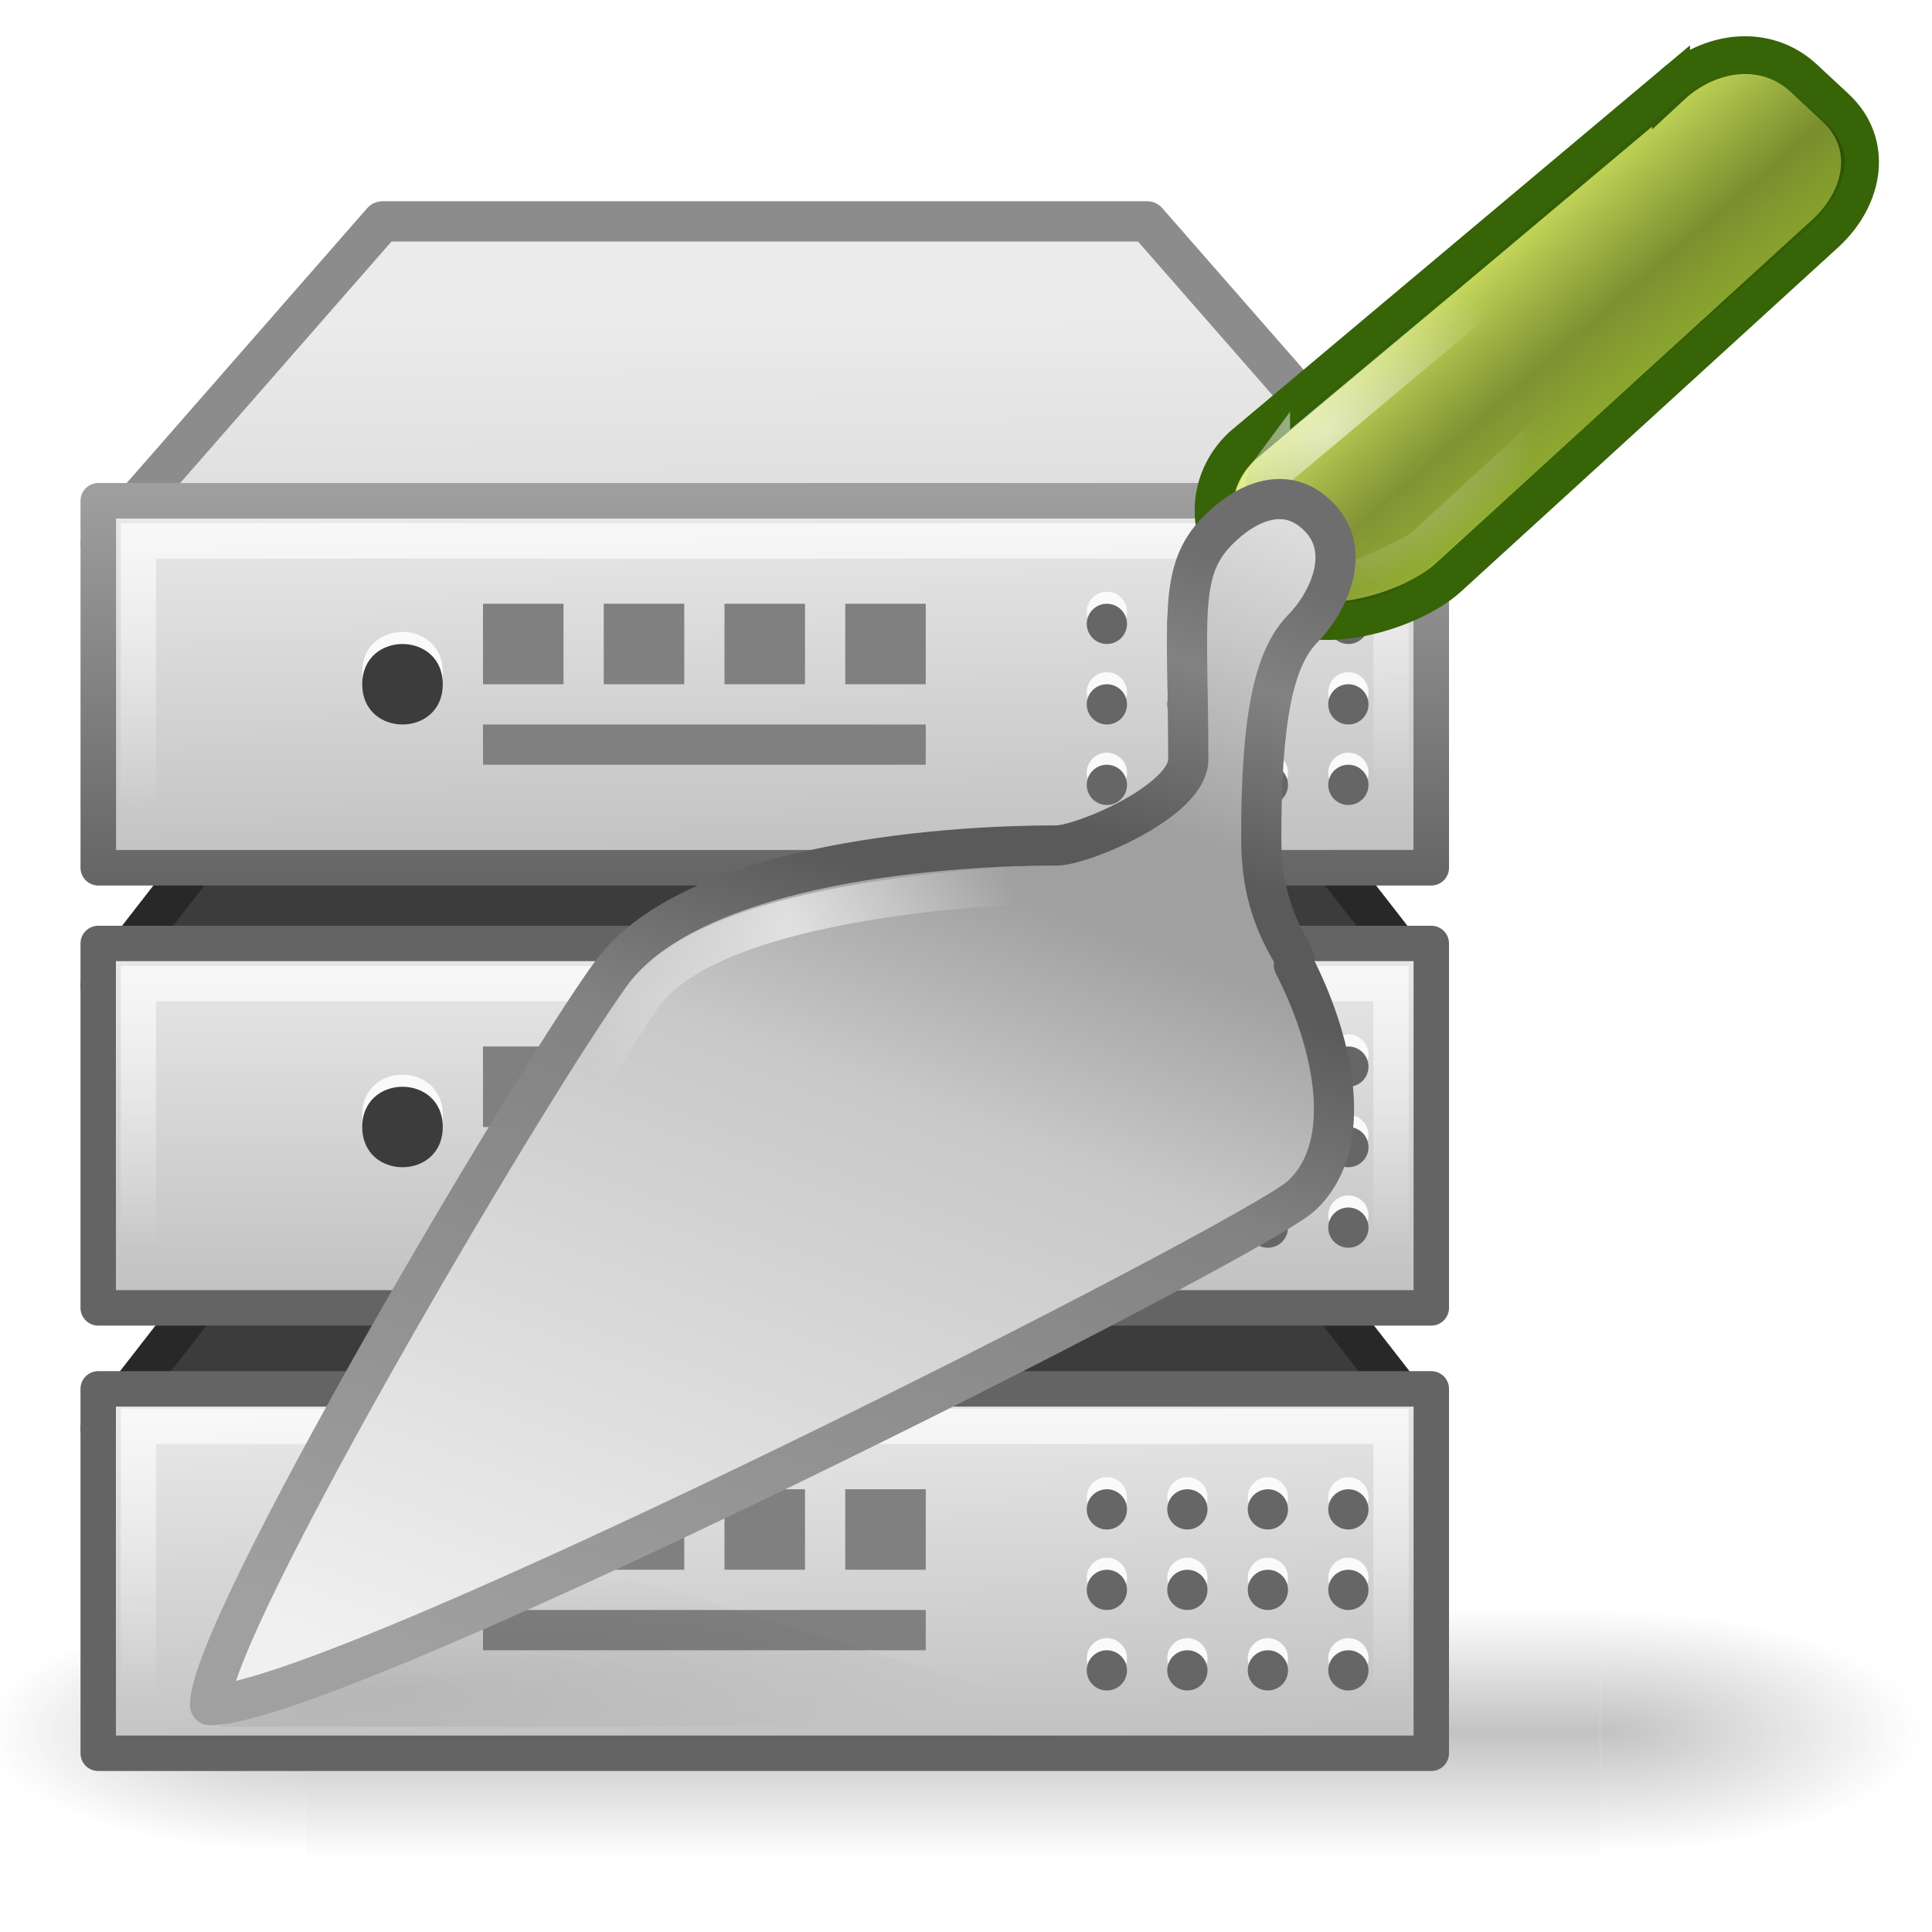 <?xml version="1.0" encoding="UTF-8" standalone="no"?>
<!-- Created with Inkscape (http://www.inkscape.org/) -->

<svg
   id="svg2"
   width="48"
   height="48"
   version="1.0"
   sodipodi:docname="garten.svg"
   inkscape:version="1.1.2 (0a00cf5339, 2022-02-04)"
   xmlns:inkscape="http://www.inkscape.org/namespaces/inkscape"
   xmlns:sodipodi="http://sodipodi.sourceforge.net/DTD/sodipodi-0.dtd"
   xmlns:xlink="http://www.w3.org/1999/xlink"
   xmlns="http://www.w3.org/2000/svg"
   xmlns:svg="http://www.w3.org/2000/svg">
  <sodipodi:namedview
     id="namedview78"
     pagecolor="#ffffff"
     bordercolor="#666666"
     borderopacity="1.0"
     inkscape:pageshadow="2"
     inkscape:pageopacity="0.0"
     inkscape:pagecheckerboard="0"
     showgrid="false"
     inkscape:zoom="17.041667"
     inkscape:cx="23.97066"
     inkscape:cy="24"
     inkscape:window-width="2560"
     inkscape:window-height="1354"
     inkscape:window-x="2560"
     inkscape:window-y="0"
     inkscape:window-maximized="1"
     inkscape:current-layer="svg2" />
  <defs
     id="defs4">
    <linearGradient
       id="linearGradient7093">
      <stop
         id="stop7095"
         style="stop-color:#fff"
         offset="0" />
      <stop
         id="stop7097"
         style="stop-color:#fff;stop-opacity:0"
         offset="1" />
    </linearGradient>
    <linearGradient
       id="linearGradient5060">
      <stop
         id="stop5062"
         offset="0" />
      <stop
         id="stop5064"
         style="stop-opacity:0"
         offset="1" />
    </linearGradient>
    <linearGradient
       id="linearGradient6443">
      <stop
         id="stop6445"
         style="stop-color:#f7ff00"
         offset="0" />
      <stop
         id="stop6447"
         style="stop-color:lime"
         offset="1" />
    </linearGradient>
    <linearGradient
       id="linearGradient6270">
      <stop
         id="stop6272"
         style="stop-color:#ebebeb"
         offset="0" />
      <stop
         id="stop6274"
         style="stop-color:#bebebe"
         offset="1" />
    </linearGradient>
    <linearGradient
       id="linearGradient7010"
       x1="302.86"
       x2="302.86"
       y1="366.65"
       y2="609.51"
       gradientTransform="matrix(2.774 0 0 1.97 -1892.2 -872.89)"
       gradientUnits="userSpaceOnUse">
      <stop
         id="stop5050"
         style="stop-opacity:0"
         offset="0" />
      <stop
         id="stop5056"
         offset=".5" />
      <stop
         id="stop5052"
         style="stop-opacity:0"
         offset="1" />
    </linearGradient>
    <radialGradient
       id="radialGradient7012"
       cx="605.71"
       cy="486.65"
       r="117.14"
       gradientTransform="matrix(2.774 0 0 1.97 -1891.6 -872.89)"
       gradientUnits="userSpaceOnUse"
       xlink:href="#linearGradient5060" />
    <radialGradient
       id="radialGradient7014"
       cx="605.71"
       cy="486.65"
       r="117.14"
       gradientTransform="matrix(-2.774 0 0 1.97 112.76 -872.89)"
       gradientUnits="userSpaceOnUse"
       xlink:href="#linearGradient5060" />
    <radialGradient
       id="radialGradient7024"
       cx="6.5"
       cy="16.5"
       r="2"
       gradientUnits="userSpaceOnUse"
       xlink:href="#linearGradient6443" />
    <linearGradient
       id="linearGradient7064"
       x1="29"
       x2="29.125"
       y1="11"
       y2="21"
       gradientTransform="matrix(0.77,0,0,1.013,0.516,0.792)"
       gradientUnits="userSpaceOnUse"
       xlink:href="#linearGradient6270" />
    <linearGradient
       id="linearGradient7066"
       x1="24"
       x2="24"
       y1="11"
       y2="21"
       gradientTransform="matrix(0.77,0,0,1.013,0.516,0.792)"
       gradientUnits="userSpaceOnUse">
      <stop
         id="stop6370"
         style="stop-color:#a0a0a0"
         offset="0" />
      <stop
         id="stop6372"
         style="stop-color:#646464"
         offset="1" />
    </linearGradient>
    <linearGradient
       id="linearGradient7069"
       x1="26.625"
       x2="26.625"
       y1="23"
       y2="33"
       gradientTransform="matrix(0.77,0,0,1.006,0.515,-0.201)"
       gradientUnits="userSpaceOnUse"
       xlink:href="#linearGradient6270" />
    <linearGradient
       id="linearGradient7072"
       x1="26.5"
       x2="26.75"
       y1="35"
       y2="45"
       gradientTransform="matrix(0.77,0,0,1.006,0.515,-1.207)"
       gradientUnits="userSpaceOnUse"
       xlink:href="#linearGradient6270" />
    <linearGradient
       id="linearGradient7077"
       x1="22.135"
       x2="22.262"
       y1="6.892"
       y2="22.861"
       gradientTransform="translate(0 1)"
       gradientUnits="userSpaceOnUse"
       xlink:href="#linearGradient6270" />
    <linearGradient
       id="linearGradient7099"
       x1="25"
       x2="25.088"
       y1="11.851"
       y2="19.939"
       gradientUnits="userSpaceOnUse"
       xlink:href="#linearGradient7093"
       gradientTransform="matrix(0.759,0,0,1.017,0.783,-0.294)" />
    <linearGradient
       id="linearGradient7103"
       x1="25"
       x2="25"
       y1="12.116"
       y2="19.939"
       gradientTransform="matrix(0.759,0,0,1.017,0.783,10.706)"
       gradientUnits="userSpaceOnUse"
       xlink:href="#linearGradient7093" />
    <linearGradient
       id="linearGradient7107"
       x1="25"
       x2="25"
       y1="12.028"
       y2="20.205"
       gradientTransform="matrix(0.759,0,0,1.017,0.783,21.706)"
       gradientUnits="userSpaceOnUse"
       xlink:href="#linearGradient7093" />
    <linearGradient
       id="linearGradient9821"
       x1="40.125"
       x2="44.562"
       y1="12.625"
       y2="17.125"
       gradientUnits="userSpaceOnUse">
      <stop
         id="stop2266"
         style="stop-color:#d7e866"
         offset="0" />
      <stop
         id="stop2268"
         style="stop-color:#8cab2a"
         offset="1" />
    </linearGradient>
    <linearGradient
       id="linearGradient9833"
       x1="39.89"
       x2="43.968"
       y1="13"
       y2="17.688"
       gradientTransform="matrix(0.948,0,0,0.943,2.241,0.789)"
       gradientUnits="userSpaceOnUse">
      <stop
         id="stop9829"
         style="stop-opacity:0"
         offset="0" />
      <stop
         id="stop9835"
         style="stop-opacity:.265"
         offset=".584" />
      <stop
         id="stop9831"
         style="stop-opacity:0"
         offset="1" />
    </linearGradient>
    <linearGradient
       id="linearGradient9914"
       x1="10.866"
       x2="22.517"
       y1="47.686"
       y2="16.166"
       gradientTransform="matrix(1,0,0,1.02,0.008,-0.998)"
       gradientUnits="userSpaceOnUse">
      <stop
         id="stop3636"
         style="stop-color:#f0f0f0"
         offset="0" />
      <stop
         id="stop3638"
         style="stop-color:#c8c8c8"
         offset=".519" />
      <stop
         id="stop3640"
         style="stop-color:#a0a0a0"
         offset=".685" />
      <stop
         id="stop3642"
         style="stop-color:#a0a0a0"
         offset=".765" />
      <stop
         id="stop3644"
         style="stop-color:#c8c8c8"
         offset=".914" />
      <stop
         id="stop3646"
         style="stop-color:#dcdcdc"
         offset="1" />
    </linearGradient>
    <linearGradient
       id="linearGradient9940"
       x1="13.34"
       x2="23.386"
       y1="48.039"
       y2="18.074"
       gradientTransform="matrix(1,0,0,1.02,0.008,-0.998)"
       gradientUnits="userSpaceOnUse">
      <stop
         id="stop3650"
         style="stop-color:#a0a0a0"
         offset="0" />
      <stop
         id="stop3652"
         style="stop-color:#828282"
         offset=".519" />
      <stop
         id="stop3654"
         style="stop-color:#5a5a5a"
         offset=".685" />
      <stop
         id="stop3656"
         style="stop-color:#5a5a5a"
         offset=".765" />
      <stop
         id="stop3658"
         style="stop-color:#828282"
         offset=".914" />
      <stop
         id="stop3660"
         style="stop-color:#6e6e6e"
         offset="1" />
    </linearGradient>
    <radialGradient
       id="radialGradient6680"
       cx="15.459"
       cy="51.218"
       r="10.625"
       gradientTransform="matrix(1.582,-0.107,0.017,0.252,-13.148,37.917)"
       gradientUnits="userSpaceOnUse">
      <stop
         id="stop6674"
         offset="0" />
      <stop
         id="stop6676"
         style="stop-opacity:0"
         offset="1" />
    </radialGradient>
    <filter
       id="filter6722"
       x="-0.065"
       y="-0.373"
       width="1.131"
       height="1.746"
       color-interpolation-filters="sRGB">
      <feGaussianBlur
         id="feGaussianBlur6724"
         collect="always"
         stdDeviation="0.606" />
    </filter>
    <radialGradient
       id="radialGradient6346"
       cx=".836"
       cy="32.749"
       r="13.125"
       gradientTransform="matrix(0.43,-0.088,0.124,0.611,18.441,10.041)"
       gradientUnits="userSpaceOnUse"
       xlink:href="#linearGradient7093" />
    <radialGradient
       id="radialGradient6348"
       cx="36.258"
       cy="18.125"
       r="7.553"
       gradientTransform="matrix(0.695,-0.177,0.13,0.509,8.707,15.018)"
       gradientUnits="userSpaceOnUse"
       xlink:href="#linearGradient7093" />
  </defs>
  <g
     id="layer1">
    <g
       id="g7109">
      <g
         id="g5022"
         transform="matrix(0.024,0,0,0.013,45.026,41.89)"
         style="display:inline;opacity:0.587">
        <rect
           id="rect4173"
           x="-1559.3"
           y="-150.7"
           width="1339.6"
           height="478.36"
           style="opacity:0.402;fill:url(#linearGradient7010)" />
        <path
           id="path5058"
           d="m -219.62,-150.68 v 478.33 c 142.87,0.9 345.4,-107.17 345.4,-239.2 0,-132.03 -159.44,-239.13 -345.4,-239.13 z"
           style="opacity:0.402;fill:url(#radialGradient7012)" />
        <path
           id="path5018"
           d="m -1559.3,-150.68 v 478.33 c -142.87,0.9 -345.4,-107.17 -345.4,-239.2 0,-132.03 159.44,-239.13 345.4,-239.13 z"
           style="opacity:0.402;fill:url(#radialGradient7014)" />
      </g>
      <path
         id="path6259"
         d="m 9.5,5.5 h 19 l 7,8 h -33 z"
         style="fill:url(#linearGradient7077);stroke:#8c8c8c;stroke-width:1;stroke-linecap:square;stroke-linejoin:round"
         sodipodi:nodetypes="ccccc" />
      <path
         id="rect6252"
         d="m 9.5,26.5 h 19 l 7,9 h -33 z"
         style="fill:#3c3c3c;stroke:#282828;stroke-width:1;stroke-linecap:square;stroke-linejoin:round"
         sodipodi:nodetypes="ccccc" />
      <path
         id="path6255"
         d="m 9.5,15.5 h 19 l 7,9 h -33 z"
         style="fill:#3c3c3c;stroke:#282828;stroke-width:1;stroke-linecap:square;stroke-linejoin:round"
         sodipodi:nodetypes="ccccc" />
      <rect
         id="rect5480"
         x="2.44"
         y="34.506"
         width="33.12"
         height="9.054"
         style="fill:url(#linearGradient7072);stroke:#646464;stroke-width:0.88;stroke-linecap:square;stroke-linejoin:round" />
      <rect
         id="rect6257"
         x="2.44"
         y="23.44"
         width="33.12"
         height="9.054"
         style="display:inline;fill:url(#linearGradient7069);stroke:#646464;stroke-width:0.88;stroke-linecap:square;stroke-linejoin:round" />
      <rect
         id="rect6261"
         x="2.442"
         y="12.442"
         width="33.117"
         height="9.117"
         style="display:inline;fill:url(#linearGradient7064);stroke:url(#linearGradient7066);stroke-width:0.883;stroke-linecap:square;stroke-linejoin:round" />
      <path
         id="path6473"
         transform="translate(0,-0.3)"
         d="m 11,17 c 0,1.333 -2,1.333 -2,0 0,-1.333 2,-1.333 2,0 z"
         style="fill:#fafafa"
         sodipodi:nodetypes="sss" />
      <path
         id="path6467"
         d="m 11,17 c 0,1.333 -2,1.333 -2,0 0,-1.333 2,-1.333 2,0 z"
         style="fill:#3c3c3c"
         sodipodi:nodetypes="sss" />
      <path
         id="path6475"
         transform="translate(0,10.7)"
         d="m 11,17 c 0,1.333 -2,1.333 -2,0 0,-1.333 2,-1.333 2,0 z"
         style="fill:#fafafa"
         sodipodi:nodetypes="sss" />
      <path
         id="path6469"
         transform="translate(0,11)"
         d="m 11,17 c 0,1.333 -2,1.333 -2,0 0,-1.333 2,-1.333 2,0 z"
         style="fill:#3c3c3c"
         sodipodi:nodetypes="sss" />
      <path
         id="path6477"
         transform="translate(0,21.7)"
         d="m 11,17 c 0,1.333 -2,1.333 -2,0 0,-1.333 2,-1.333 2,0 z"
         style="fill:#fafafa"
         sodipodi:nodetypes="sss" />
      <path
         id="path6471"
         transform="translate(0,22)"
         d="m 11,17 c 0,1.333 -2,1.333 -2,0 0,-1.333 2,-1.333 2,0 z"
         style="fill:#3c3c3c"
         sodipodi:nodetypes="sss" />
      <rect
         id="rect6479"
         x="12"
         y="15"
         width="2"
         height="2"
         style="fill:#808080" />
      <rect
         id="rect6481"
         x="15"
         y="15"
         width="2"
         height="2"
         style="fill:#808080" />
      <rect
         id="rect6483"
         x="18"
         y="15"
         width="2"
         height="2"
         style="fill:#808080" />
      <rect
         id="rect6485"
         x="21"
         y="15"
         width="2"
         height="2"
         style="fill:#808080" />
      <rect
         id="rect6487"
         x="12"
         y="18"
         width="11"
         height="1"
         style="fill:#808080" />
      <rect
         id="rect6489"
         x="12"
         y="26"
         width="2"
         height="2"
         style="fill:#808080" />
      <rect
         id="rect6491"
         x="15"
         y="26"
         width="2"
         height="2"
         style="fill:#808080" />
      <rect
         id="rect6493"
         x="18"
         y="26"
         width="2"
         height="2"
         style="fill:#808080" />
      <rect
         id="rect6495"
         x="21"
         y="26"
         width="2"
         height="2"
         style="fill:#808080" />
      <rect
         id="rect6497"
         x="12"
         y="29"
         width="11"
         height="1"
         style="fill:#808080" />
      <rect
         id="rect6499"
         x="12"
         y="37"
         width="2"
         height="2"
         style="fill:#808080" />
      <rect
         id="rect6501"
         x="15"
         y="37"
         width="2"
         height="2"
         style="fill:#808080" />
      <rect
         id="rect6503"
         x="18"
         y="37"
         width="2"
         height="2"
         style="fill:#808080" />
      <rect
         id="rect6505"
         x="21"
         y="37"
         width="2"
         height="2"
         style="fill:#808080" />
      <rect
         id="rect6507"
         x="12"
         y="40"
         width="11"
         height="1"
         style="fill:#808080" />
      <path
         id="path6534"
         d="m 27.5,14.7 c -0.276,0 -0.5,0.224 -0.5,0.5 0,0.276 0.224,0.5 0.5,0.5 0.276,0 0.5,-0.224 0.5,-0.5 0,-0.276 -0.224,-0.5 -0.5,-0.5 z m 2,0 c -0.276,0 -0.5,0.224 -0.5,0.5 0,0.276 0.224,0.5 0.5,0.5 0.276,0 0.5,-0.224 0.5,-0.5 0,-0.276 -0.224,-0.5 -0.5,-0.5 z m 2,0 c -0.276,0 -0.5,0.224 -0.5,0.5 0,0.276 0.224,0.5 0.5,0.5 0.276,0 0.5,-0.224 0.5,-0.5 0,-0.276 -0.224,-0.5 -0.5,-0.5 z m 2,0 c -0.276,0 -0.5,0.224 -0.5,0.5 0,0.276 0.224,0.5 0.5,0.5 0.276,0 0.5,-0.224 0.5,-0.5 0,-0.276 -0.224,-0.5 -0.5,-0.5 z m -6,2 c -0.276,0 -0.5,0.224 -0.5,0.5 0,0.276 0.224,0.5 0.5,0.5 0.276,0 0.5,-0.224 0.5,-0.5 0,-0.276 -0.224,-0.5 -0.5,-0.5 z m 2,0 c -0.276,0 -0.5,0.224 -0.5,0.5 0,0.276 0.224,0.5 0.5,0.5 0.276,0 0.5,-0.224 0.5,-0.5 0,-0.276 -0.224,-0.5 -0.5,-0.5 z m 2,0 c -0.276,0 -0.5,0.224 -0.5,0.5 0,0.276 0.224,0.5 0.5,0.5 0.276,0 0.5,-0.224 0.5,-0.5 0,-0.276 -0.224,-0.5 -0.5,-0.5 z m 2,0 c -0.276,0 -0.5,0.224 -0.5,0.5 0,0.276 0.224,0.5 0.5,0.5 0.276,0 0.5,-0.224 0.5,-0.5 0,-0.276 -0.224,-0.5 -0.5,-0.5 z m -6,2 c -0.276,0 -0.5,0.224 -0.5,0.5 0,0.276 0.224,0.5 0.5,0.5 0.276,0 0.5,-0.224 0.5,-0.5 0,-0.276 -0.224,-0.5 -0.5,-0.5 z m 2,0 c -0.276,0 -0.5,0.224 -0.5,0.5 0,0.276 0.224,0.5 0.5,0.5 0.276,0 0.5,-0.224 0.5,-0.5 0,-0.276 -0.224,-0.5 -0.5,-0.5 z m 2,0 c -0.276,0 -0.5,0.224 -0.5,0.5 0,0.276 0.224,0.5 0.5,0.5 0.276,0 0.5,-0.224 0.5,-0.5 0,-0.276 -0.224,-0.5 -0.5,-0.5 z m 2,0 c -0.276,0 -0.5,0.224 -0.5,0.5 0,0.276 0.224,0.5 0.5,0.5 0.276,0 0.5,-0.224 0.5,-0.5 0,-0.276 -0.224,-0.5 -0.5,-0.5 z"
         style="fill:#fafafa"
         sodipodi:nodetypes="ssssssssssssssssssssssssssssssssssssssssssssssssssssssssssss" />
      <path
         id="path6509"
         d="M 27.5,15 C 27.224,15 27,15.224 27,15.5 27,15.776 27.224,16 27.5,16 27.776,16 28,15.776 28,15.5 28,15.224 27.776,15 27.5,15 Z m 2,0 C 29.224,15 29,15.224 29,15.5 29,15.776 29.224,16 29.5,16 29.776,16 30,15.776 30,15.5 30,15.224 29.776,15 29.5,15 Z m 2,0 C 31.224,15 31,15.224 31,15.5 31,15.776 31.224,16 31.5,16 31.776,16 32,15.776 32,15.5 32,15.224 31.776,15 31.5,15 Z m 2,0 C 33.224,15 33,15.224 33,15.5 33,15.776 33.224,16 33.5,16 33.776,16 34,15.776 34,15.5 34,15.224 33.776,15 33.5,15 Z m -6,2 C 27.224,17 27,17.224 27,17.5 27,17.776 27.224,18 27.5,18 27.776,18 28,17.776 28,17.5 28,17.224 27.776,17 27.5,17 Z m 2,0 C 29.224,17 29,17.224 29,17.5 29,17.776 29.224,18 29.5,18 29.776,18 30,17.776 30,17.5 30,17.224 29.776,17 29.5,17 Z m 2,0 C 31.224,17 31,17.224 31,17.5 31,17.776 31.224,18 31.5,18 31.776,18 32,17.776 32,17.5 32,17.224 31.776,17 31.5,17 Z m 2,0 C 33.224,17 33,17.224 33,17.5 33,17.776 33.224,18 33.5,18 33.776,18 34,17.776 34,17.5 34,17.224 33.776,17 33.5,17 Z m -6,2 C 27.224,19 27,19.224 27,19.5 27,19.776 27.224,20 27.5,20 27.776,20 28,19.776 28,19.5 28,19.224 27.776,19 27.5,19 Z m 2,0 C 29.224,19 29,19.224 29,19.5 29,19.776 29.224,20 29.5,20 29.776,20 30,19.776 30,19.5 30,19.224 29.776,19 29.5,19 Z m 2,0 C 31.224,19 31,19.224 31,19.5 31,19.776 31.224,20 31.5,20 31.776,20 32,19.776 32,19.5 32,19.224 31.776,19 31.5,19 Z m 2,0 C 33.224,19 33,19.224 33,19.5 33,19.776 33.224,20 33.5,20 33.776,20 34,19.776 34,19.5 34,19.224 33.776,19 33.5,19 Z"
         style="fill:#666666"
         sodipodi:nodetypes="ssssssssssssssssssssssssssssssssssssssssssssssssssssssssssss" />
      <path
         id="path6542"
         d="m 27.5,25.7 c -0.276,0 -0.5,0.224 -0.5,0.5 0,0.276 0.224,0.5 0.5,0.5 0.276,0 0.5,-0.224 0.5,-0.5 0,-0.276 -0.224,-0.5 -0.5,-0.5 z m 2,0 c -0.276,0 -0.5,0.224 -0.5,0.5 0,0.276 0.224,0.5 0.5,0.5 0.276,0 0.5,-0.224 0.5,-0.5 0,-0.276 -0.224,-0.5 -0.5,-0.5 z m 2,0 c -0.276,0 -0.5,0.224 -0.5,0.5 0,0.276 0.224,0.5 0.5,0.5 0.276,0 0.5,-0.224 0.5,-0.5 0,-0.276 -0.224,-0.5 -0.5,-0.5 z m 2,0 c -0.276,0 -0.5,0.224 -0.5,0.5 0,0.276 0.224,0.5 0.5,0.5 0.276,0 0.5,-0.224 0.5,-0.5 0,-0.276 -0.224,-0.5 -0.5,-0.5 z m -6,2 c -0.276,0 -0.5,0.224 -0.5,0.5 0,0.276 0.224,0.5 0.5,0.5 0.276,0 0.5,-0.224 0.5,-0.5 0,-0.276 -0.224,-0.5 -0.5,-0.5 z m 2,0 c -0.276,0 -0.5,0.224 -0.5,0.5 0,0.276 0.224,0.5 0.5,0.5 0.276,0 0.5,-0.224 0.5,-0.5 0,-0.276 -0.224,-0.5 -0.5,-0.5 z m 2,0 c -0.276,0 -0.5,0.224 -0.5,0.5 0,0.276 0.224,0.5 0.5,0.5 0.276,0 0.5,-0.224 0.5,-0.5 0,-0.276 -0.224,-0.5 -0.5,-0.5 z m 2,0 c -0.276,0 -0.5,0.224 -0.5,0.5 0,0.276 0.224,0.5 0.5,0.5 0.276,0 0.5,-0.224 0.5,-0.5 0,-0.276 -0.224,-0.5 -0.5,-0.5 z m -6,2 c -0.276,0 -0.5,0.224 -0.5,0.5 0,0.276 0.224,0.5 0.5,0.5 0.276,0 0.5,-0.224 0.5,-0.5 0,-0.276 -0.224,-0.5 -0.5,-0.5 z m 2,0 c -0.276,0 -0.5,0.224 -0.5,0.5 0,0.276 0.224,0.5 0.5,0.5 0.276,0 0.5,-0.224 0.5,-0.5 0,-0.276 -0.224,-0.5 -0.5,-0.5 z m 2,0 c -0.276,0 -0.5,0.224 -0.5,0.5 0,0.276 0.224,0.5 0.5,0.5 0.276,0 0.5,-0.224 0.5,-0.5 0,-0.276 -0.224,-0.5 -0.5,-0.5 z m 2,0 c -0.276,0 -0.5,0.224 -0.5,0.5 0,0.276 0.224,0.5 0.5,0.5 0.276,0 0.5,-0.224 0.5,-0.5 0,-0.276 -0.224,-0.5 -0.5,-0.5 z"
         style="fill:#fafafa"
         sodipodi:nodetypes="ssssssssssssssssssssssssssssssssssssssssssssssssssssssssssss" />
      <path
         id="path6544"
         d="M 27.5,26 C 27.224,26 27,26.224 27,26.5 27,26.776 27.224,27 27.5,27 27.776,27 28,26.776 28,26.5 28,26.224 27.776,26 27.5,26 Z m 2,0 C 29.224,26 29,26.224 29,26.5 29,26.776 29.224,27 29.5,27 29.776,27 30,26.776 30,26.5 30,26.224 29.776,26 29.5,26 Z m 2,0 C 31.224,26 31,26.224 31,26.5 31,26.776 31.224,27 31.5,27 31.776,27 32,26.776 32,26.5 32,26.224 31.776,26 31.5,26 Z m 2,0 C 33.224,26 33,26.224 33,26.5 33,26.776 33.224,27 33.5,27 33.776,27 34,26.776 34,26.5 34,26.224 33.776,26 33.5,26 Z m -6,2 C 27.224,28 27,28.224 27,28.5 27,28.776 27.224,29 27.5,29 27.776,29 28,28.776 28,28.5 28,28.224 27.776,28 27.5,28 Z m 2,0 C 29.224,28 29,28.224 29,28.5 29,28.776 29.224,29 29.5,29 29.776,29 30,28.776 30,28.5 30,28.224 29.776,28 29.5,28 Z m 2,0 C 31.224,28 31,28.224 31,28.5 31,28.776 31.224,29 31.5,29 31.776,29 32,28.776 32,28.5 32,28.224 31.776,28 31.5,28 Z m 2,0 C 33.224,28 33,28.224 33,28.5 33,28.776 33.224,29 33.5,29 33.776,29 34,28.776 34,28.5 34,28.224 33.776,28 33.5,28 Z m -6,2 C 27.224,30 27,30.224 27,30.5 27,30.776 27.224,31 27.5,31 27.776,31 28,30.776 28,30.5 28,30.224 27.776,30 27.5,30 Z m 2,0 C 29.224,30 29,30.224 29,30.5 29,30.776 29.224,31 29.5,31 29.776,31 30,30.776 30,30.5 30,30.224 29.776,30 29.5,30 Z m 2,0 C 31.224,30 31,30.224 31,30.5 31,30.776 31.224,31 31.5,31 31.776,31 32,30.776 32,30.5 32,30.224 31.776,30 31.5,30 Z m 2,0 C 33.224,30 33,30.224 33,30.5 33,30.776 33.224,31 33.5,31 33.776,31 34,30.776 34,30.5 34,30.224 33.776,30 33.5,30 Z"
         style="fill:#666666"
         sodipodi:nodetypes="ssssssssssssssssssssssssssssssssssssssssssssssssssssssssssss" />
      <path
         id="path6548"
         d="m 27.5,36.7 c -0.276,0 -0.5,0.224 -0.5,0.5 0,0.276 0.224,0.5 0.5,0.5 0.276,0 0.5,-0.224 0.5,-0.5 0,-0.276 -0.224,-0.5 -0.5,-0.5 z m 2,0 c -0.276,0 -0.5,0.224 -0.5,0.5 0,0.276 0.224,0.5 0.5,0.5 0.276,0 0.5,-0.224 0.5,-0.5 0,-0.276 -0.224,-0.5 -0.5,-0.5 z m 2,0 c -0.276,0 -0.5,0.224 -0.5,0.5 0,0.276 0.224,0.5 0.5,0.5 0.276,0 0.5,-0.224 0.5,-0.5 0,-0.276 -0.224,-0.5 -0.5,-0.5 z m 2,0 c -0.276,0 -0.5,0.224 -0.5,0.5 0,0.276 0.224,0.5 0.5,0.5 0.276,0 0.5,-0.224 0.5,-0.5 0,-0.276 -0.224,-0.5 -0.5,-0.5 z m -6,2 c -0.276,0 -0.5,0.224 -0.5,0.5 0,0.276 0.224,0.5 0.5,0.5 0.276,0 0.5,-0.224 0.5,-0.5 0,-0.276 -0.224,-0.5 -0.5,-0.5 z m 2,0 c -0.276,0 -0.5,0.224 -0.5,0.5 0,0.276 0.224,0.5 0.5,0.5 0.276,0 0.5,-0.224 0.5,-0.5 0,-0.276 -0.224,-0.5 -0.5,-0.5 z m 2,0 c -0.276,0 -0.5,0.224 -0.5,0.5 0,0.276 0.224,0.5 0.5,0.5 0.276,0 0.5,-0.224 0.5,-0.5 0,-0.276 -0.224,-0.5 -0.5,-0.5 z m 2,0 c -0.276,0 -0.5,0.224 -0.5,0.5 0,0.276 0.224,0.5 0.5,0.5 0.276,0 0.5,-0.224 0.5,-0.5 0,-0.276 -0.224,-0.5 -0.5,-0.5 z m -6,2 c -0.276,0 -0.5,0.224 -0.5,0.5 0,0.276 0.224,0.5 0.5,0.5 0.276,0 0.5,-0.224 0.5,-0.5 0,-0.276 -0.224,-0.5 -0.5,-0.5 z m 2,0 c -0.276,0 -0.5,0.224 -0.5,0.5 0,0.276 0.224,0.5 0.5,0.5 0.276,0 0.5,-0.224 0.5,-0.5 0,-0.276 -0.224,-0.5 -0.5,-0.5 z m 2,0 c -0.276,0 -0.5,0.224 -0.5,0.5 0,0.276 0.224,0.5 0.5,0.5 0.276,0 0.5,-0.224 0.5,-0.5 0,-0.276 -0.224,-0.5 -0.5,-0.5 z m 2,0 c -0.276,0 -0.5,0.224 -0.5,0.5 0,0.276 0.224,0.5 0.5,0.5 0.276,0 0.5,-0.224 0.5,-0.5 0,-0.276 -0.224,-0.5 -0.5,-0.5 z"
         style="fill:#fafafa"
         sodipodi:nodetypes="ssssssssssssssssssssssssssssssssssssssssssssssssssssssssssss" />
      <path
         id="path6550"
         d="M 27.5,37 C 27.224,37 27,37.224 27,37.5 27,37.776 27.224,38 27.5,38 27.776,38 28,37.776 28,37.5 28,37.224 27.776,37 27.5,37 Z m 2,0 C 29.224,37 29,37.224 29,37.5 29,37.776 29.224,38 29.5,38 29.776,38 30,37.776 30,37.5 30,37.224 29.776,37 29.5,37 Z m 2,0 C 31.224,37 31,37.224 31,37.5 31,37.776 31.224,38 31.5,38 31.776,38 32,37.776 32,37.5 32,37.224 31.776,37 31.5,37 Z m 2,0 C 33.224,37 33,37.224 33,37.5 33,37.776 33.224,38 33.5,38 33.776,38 34,37.776 34,37.5 34,37.224 33.776,37 33.5,37 Z m -6,2 C 27.224,39 27,39.224 27,39.5 27,39.776 27.224,40 27.5,40 27.776,40 28,39.776 28,39.5 28,39.224 27.776,39 27.5,39 Z m 2,0 C 29.224,39 29,39.224 29,39.5 29,39.776 29.224,40 29.5,40 29.776,40 30,39.776 30,39.5 30,39.224 29.776,39 29.5,39 Z m 2,0 C 31.224,39 31,39.224 31,39.5 31,39.776 31.224,40 31.5,40 31.776,40 32,39.776 32,39.5 32,39.224 31.776,39 31.5,39 Z m 2,0 C 33.224,39 33,39.224 33,39.5 33,39.776 33.224,40 33.5,40 33.776,40 34,39.776 34,39.5 34,39.224 33.776,39 33.5,39 Z m -6,2 C 27.224,41 27,41.224 27,41.5 27,41.776 27.224,42 27.5,42 27.776,42 28,41.776 28,41.5 28,41.224 27.776,41 27.5,41 Z m 2,0 C 29.224,41 29,41.224 29,41.5 29,41.776 29.224,42 29.5,42 29.776,42 30,41.776 30,41.5 30,41.224 29.776,41 29.5,41 Z m 2,0 C 31.224,41 31,41.224 31,41.5 31,41.776 31.224,42 31.5,42 31.776,42 32,41.776 32,41.5 32,41.224 31.776,41 31.5,41 Z m 2,0 C 33.224,41 33,41.224 33,41.5 33,41.776 33.224,42 33.5,42 33.776,42 34,41.776 34,41.5 34,41.224 33.776,41 33.5,41 Z"
         style="fill:#666666"
         sodipodi:nodetypes="ssssssssssssssssssssssssssssssssssssssssssssssssssssssssssss" />
      <rect
         id="rect7083"
         x="3.439"
         y="13.439"
         width="31.122"
         height="7.122"
         style="opacity:0.8;fill:none;stroke:url(#linearGradient7099);stroke-width:0.878;stroke-linecap:square" />
      <rect
         id="rect7101"
         x="3.439"
         y="24.439"
         width="31.122"
         height="7.122"
         style="opacity:0.8;fill:none;stroke:url(#linearGradient7103);stroke-width:0.878;stroke-linecap:square" />
      <rect
         id="rect7105"
         x="3.439"
         y="35.439"
         width="31.122"
         height="7.122"
         style="opacity:0.8;fill:none;stroke:url(#linearGradient7107);stroke-width:0.878;stroke-linecap:square" />
    </g>
  </g>
  <g
     id="g6744"
     transform="translate(-3.318,-7.1)"
     style="display:inline">
    <path
       id="path6670"
       d="M 8.75,50 H 31 L 18.318,46.1 Z"
       style="opacity:0.3;fill:url(#radialGradient6680);fill-rule:evenodd;filter:url(#filter6722)" />
    <g
       id="g5527">
      <path
         id="path5748"
         d="m 44.835,9.236 -10.653,8.942 c -0.459,0.427 -0.712,0.997 -0.712,1.605 0,0.608 0.253,1.178 0.712,1.605 l 0.784,0.729 c 0.951,0.885 3.402,0.2 4.353,-0.685 l 9.369,-8.551 c 0.951,-0.885 1.186,-2.22 0.235,-3.105 L 48.139,9.047 c -0.95,-0.884 -2.353,-0.695 -3.304,0.19 z"
         style="fill:url(#linearGradient9821);stroke:#366407;stroke-width:0.941;enable-background:new" />
      <path
         id="path9823"
         d="m 44.757,9.784 -9.995,8.395 c -0.435,0.401 -0.541,0.804 -0.541,1.374 0,0.571 0.018,0.973 0.453,1.374 l 0.742,0.685 c 0.9,0.831 2.513,0.408 3.413,-0.422 l 9.354,-8.382 c 0.9,-0.831 1.388,-1.819 0.488,-2.65 L 47.884,9.429 C 46.985,8.599 45.657,8.953 44.757,9.784 Z"
         style="fill:url(#linearGradient9833);enable-background:new" />
      <path
         id="path9837"
         d="M 34.869,18.844 45.741,9.74 c 1.029,-0.493 1.078,-0.286 1.326,-0.221 0.471,0.237 0.943,0.619 1.414,1.326 0.15,0.368 0.101,0.737 -0.221,1.105 l -9.634,8.839 c -0.81,0.435 -1.621,0.841 -2.431,0.928 -0.553,-0.191 -1.052,-0.49 -1.37,-1.149 -0.139,-0.472 -0.783,-0.607 0.044,-1.724 z"
         style="opacity:0.6;fill:none;stroke:url(#radialGradient6348);stroke-width:1px" />
      <path
         id="path5784"
         d="m 35.121,19.499 c -0.549,-0.004 -1.102,0.328 -1.562,0.797 -0.981,1.001 -0.719,2.171 -0.719,5.674 0,1.026 -2.626,2.136 -3.28,2.136 -0.032,-3.9e-4 -0.061,0 -0.094,0 -2.093,0 -8.903,0.3 -10.996,3.22 -2.093,2.92 -9.934,16.191 -9.934,18.138 3.14,10e-7 25.946,-11.567 27.116,-12.655 1.415,-1.316 0.727,-3.97 -0.187,-5.738 0.006,-0.008 -0.004,-0.022 0,-0.032 0.025,-0.064 0.019,-0.149 -0.062,-0.287 -0.49,-0.834 -0.75,-1.669 -0.75,-2.837 0,-2.949 0.304,-4.455 1.031,-5.196 0.654,-0.668 1.233,-1.93 0.406,-2.773 -0.31,-0.316 -0.639,-0.444 -0.968,-0.446 z"
         style="fill:url(#linearGradient9914);stroke:url(#linearGradient9940);stroke-width:0.998;stroke-linejoin:round" />
      <path
         id="path9956"
         d="m 34.669,20.65 c -1.469,0.66 -0.769,4.265 -0.857,5.534 0.161,1.231 -3.271,3.014 -3.964,2.876 -0.03,-3.66e-4 -8.606,0.062 -10.557,2.797 -3.374,5.143 -6.267,9.999 -9.074,16.052 8.078,-2.984 16.398,-7.131 24.529,-11.666 1.757,-0.941 0.074,-4.192 -0.264,-5.204 -0.457,-0.781 -0.793,-1.595 -0.793,-2.689 0,-2.762 0.346,-5.267 1.024,-5.961 1.446,-1.163 0.651,-2.348 -0.043,-1.738 z"
         style="opacity:0.6;fill:none;stroke:url(#radialGradient6346);stroke-width:0.933;enable-background:new" />
    </g>
  </g>
</svg>
